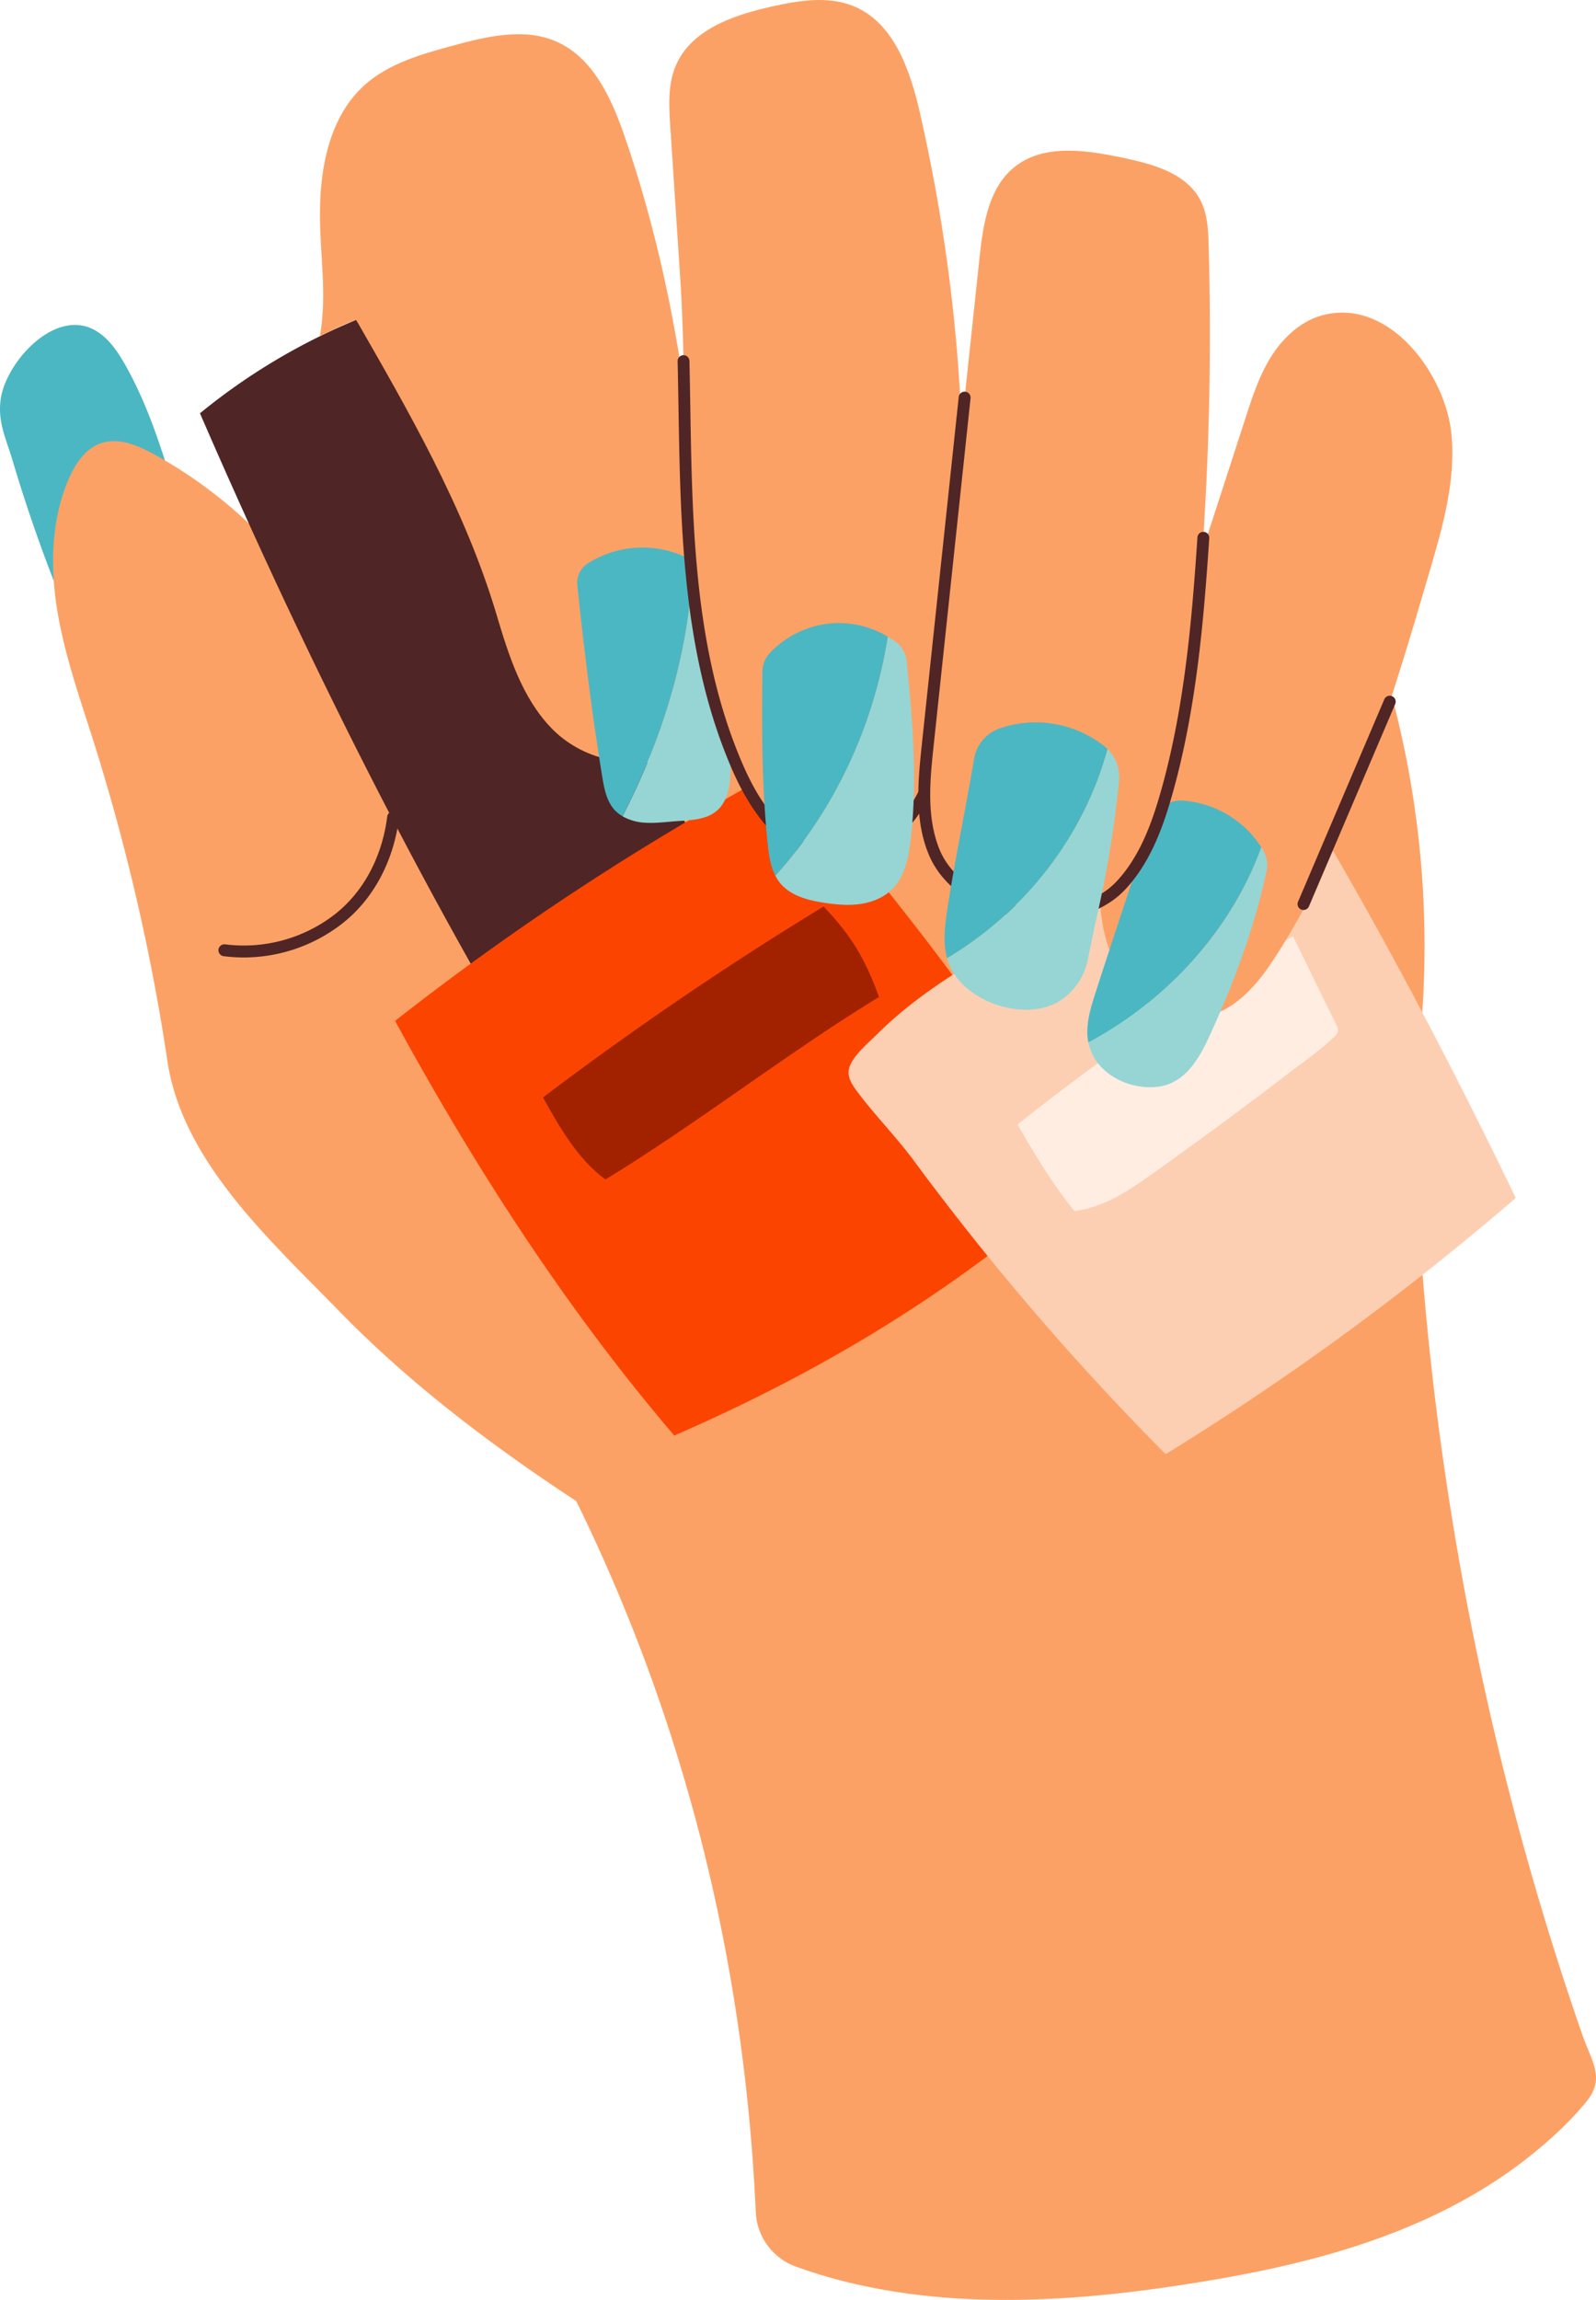 <svg xmlns="http://www.w3.org/2000/svg" viewBox="-0.005 -0.001 1080.004 1555.572" style=""><g><g data-name="Слой 2"><g data-name="Слой 1"><path d="M957.73 730.24a656.94 656.94 0 0 0-29.85-305.19c-21.34-1.17-39 16.94-48.39 36.17-15 30.84-18 66.66-12.29 100.47s19.8 65.76 37.57 95.11c9.25 15.3 19.5 30 29.73 44.62 6.13 8.77 17.1 20.05 23.23 28.82z" fill="#fca165"></path><path d="M45 414.27A1040.23 1040.23 0 0 1 8.41 311.15C4 296.41-2.12 284.54.72 268.51c4.41-24.85 38-61.75 65.25-44.11 8.26 5.36 13.93 13.85 18.79 22.43 16.12 28.49 25.68 60.14 35.12 91.49A402.73 402.73 0 0 1 45 414.27z" fill="#4bb7c3"></path><path d="M952.6 1506.27c-50.36 21-104.3 31.94-158.25 40C708.73 1559 619 1562.14 538.41 1533a41.18 41.18 0 0 1-27-36.92c-7.6-167.68-47.29-329.67-121.45-480.76-57.2-37.59-112.2-79.06-160-128.07s-106.53-101.9-116.67-169.58a1415.14 1415.14 0 0 0-50.66-218.29c-9.07-28.59-19.09-57.05-23.91-86.65s-4.15-60.87 7.63-88.45c4.44-10.4 11.26-20.86 22-24.52 11.93-4.07 24.86 1.45 35.91 7.51 90.23 49.49 152.71 143.14 161.85 245.65A204.27 204.27 0 0 1 319.29 649c5.53-37.92 32.26-72.43 63.21-95s68.36-35 106.13-41.39c123.4-21 256 21.87 343.6 111.24 39.32 40.09 69.45 88.09 99.26 135.68 14.44 23.06 26.81 37.94 28.49 65.13q2.47 40.22 6.56 80.31 8.15 80.17 22.48 159.56a2075.1 2075.1 0 0 0 81.64 311.5c6.33 18.23 15.82 29.51 2.92 45.34-10.39 12.76-22.69 24.21-35.41 34.59-25.73 21.04-54.95 37.57-85.57 50.31z" fill="#fca165"></path><path d="M486.34 593.21C408.44 465.36 325.18 340.15 241 216.35a420 420 0 0 0-105.7 63.19c59 136 124.81 271.1 198.77 399.55 54.34-30.09 100.32-51.82 152.27-85.88z" fill="#502525"></path><path d="M734.36 795.06c-82.88 75-175.55 131.4-278.1 175.88-73.16-85.62-135-181.58-188.92-280.45a1813.93 1813.93 0 0 1 263.24-171.85c73.62 84.87 147.72 179.05 203.78 276.42z" fill="#fc4401"></path><path d="M594.83 674.33c-9.34-25.71-18.64-41.42-37.52-61.21a2286.29 2286.29 0 0 0-189.9 129.14c11.21 20.07 23.68 42 42.31 55.48C471.6 760.1 533 712 594.83 674.33z" fill="#a22200"></path><path d="M877.45 534c53.91 89 103 182.53 148.26 276.26a1840.46 1840.46 0 0 1-236.92 173.29 1791.22 1791.22 0 0 1-170.51-198.66c-11.51-15.59-25.19-29.39-36.85-44.81-4.38-5.78-9.29-12-6.25-19.31 3.25-7.87 12.59-15.57 18.54-21.46 26.73-26.5 59.42-46 91.92-64.47 31.68-18 63.68-35.52 95.67-53 31.23-17.07 62.62-35.91 96.14-47.84z" fill="#fdcfb2"></path><path d="M898.92 682.31l-8-16.38q-8-16.35-16-32.69a1554.45 1554.45 0 0 0-186.37 127.31c11.23 19.6 24.22 41.06 38.52 58.55 19.38-2.42 35.46-12.94 51.38-24.24q30.45-21.63 60.4-43.94 16.73-12.46 33.29-25.15c10.46-8 21.56-15.66 31.06-24.76 1.33-1.28 2.47-3 2.21-4.84s-5.24-11.3-6.49-13.86z" fill="#ffede2"></path><path d="M785.33 684.27c14.42 8.4 33.4 5.24 47.4-3.84s24-23.12 32.86-37.25c49.15-78.1 75.73-167.92 101.74-256.45 9-30.54 18-62 14.79-93.68-4-39-40.55-90.5-85.44-80.29-15.13 3.44-27.59 14.59-36 27.64s-13.24 28-18 42.75c-26.34 81.57-52.05 160.34-80.1 241.34-9.83 28.39-19.8 57.7-18 87.68s14.78 56.99 40.75 72.1z" fill="#fca165"></path><path d="M216.52 227.4c5-30.49-.23-53.77 0-84.66s7-64.16 29.85-84.91c16.41-14.89 38.65-21.14 60-26.94 23-6.25 48.26-12.37 70.13-2.78 25 11 37.42 38.69 46.3 64.47 36.85 107 50.34 220.74 53.55 333.84.83 29-1.25 62.72-24.8 79.66s-58.26 7.25-78.36-13.53-29.05-49.55-37.32-77.28c-21.56-72.2-60.51-138.95-94.87-198.92-7.3 2.14-24.48 11.05-24.48 11.05z" fill="#fca165"></path><path d="M853.54 573.13a68.71 68.71 0 0 0-52.75-31.57 20.83 20.83 0 0 0-21.52 14.26c-12.45 38.35-25.71 77.53-37.95 115.65-3.37 10.5-6.78 21.46-5.07 32.35.07.45.18.88.27 1.32 51.99-27.77 96.23-74.91 117.02-132.01z" fill="#4bb7c3"></path><path d="M688.57 616.68c-24.85-4.79-47.71-19-56.5-40.5-9.27-22.66-6.84-48.18-4.26-72.52q17.49-164.57 35-329.14c2.39-22.47 6.06-47.39 23.68-61.54 19.72-15.85 48.26-11.5 73-6.34 20.28 4.24 43.12 10.32 52.74 28.67 4.88 9.31 5.36 20.22 5.65 30.73a2135.13 2135.13 0 0 1-5.9 229.2c-3.66 46.06-9.38 93.34-21.7 137.87-6.5 23.52-14.87 47.4-31.39 65.36s-44.49 23.18-70.32 18.21z" fill="#fca165"></path><path d="M854.45 574.51c-.28-.47-.61-.92-.91-1.38-20.79 57.1-65 104.24-117 132 3.46 17.42 20.1 28.25 37.05 30 24.13 2.48 35.34-13.75 44.62-33.9 16.67-36.24 30.44-73 38.79-111.83a20.36 20.36 0 0 0-2.55-14.89z" fill="#96d5d4"></path><path d="M464.07 376.86a69.11 69.11 0 0 0-66.4 4.26 15.52 15.52 0 0 0-7 14.74c4.49 43 9.86 86.58 16.81 129.21 1.34 8.21 2.94 16.94 8.63 23a23 23 0 0 0 5.17 4c27-52.48 45.31-110.89 47.63-171.62a14.66 14.66 0 0 0-4.84-3.59z" fill="#4bb7c3"></path><path d="M494.18 515.7c-1.42-43.89-9.71-87.11-22-129.25a15.64 15.64 0 0 0-3.26-5.94c-2.32 60.73-20.61 119.14-47.63 171.62a34.34 34.34 0 0 0 14.61 4.28c7.3.57 14.61-.5 21.91-1 9.42-.7 19.72-.82 27-6.84 9.07-7.57 9.75-21.06 9.37-32.87z" fill="#96d5d4"></path><path d="M453.57 85.73c-.93-14.06-1.75-28.75 3.86-41.67 10.5-24.19 39.15-33.94 64.89-39.66 18.48-4.11 38.41-7.4 55.85 0 27.25 11.56 38 44 44.54 72.82 29.73 130.8 37.34 267 18.44 399.75-3.37 23.7-7.83 47.95-20.55 68.23s-35.55 35.9-59.36 33.42c-29.52-3.08-49.58-31.25-61.56-58.41-45.59-103.35-32.17-222.45-39.41-332.44q-3.34-51.01-6.7-102.04z" fill="#fca165"></path><path d="M707.1 622.49a102.59 102.59 0 0 1-19.29-1.87c-28.47-5.49-50.7-21.54-59.45-42.92-9.88-24.13-7-50.87-4.54-74.46l24.94-234.74a4 4 0 1 1 8 .85l-24.95 234.74c-2.41 22.64-5.14 48.31 4 70.56 7.61 18.59 28.13 33.19 53.55 38.09 26.7 5.14 52.23-1.36 66.6-17 16.16-17.56 24.2-41 30.49-63.72 13.26-48 18.49-98.47 21.56-137.12.83-10.39 1.59-21 2.27-31.43a4 4 0 0 1 8 .52c-.68 10.5-1.44 21.12-2.28 31.55-3.1 39-8.38 90-21.83 138.62-6.55 23.69-15 48.2-32.31 67-12.67 13.77-32.65 21.33-54.76 21.33z" fill="#502525"></path><path d="M566.19 582.89a50.51 50.51 0 0 1-5.36-.28c-32.93-3.43-53.42-35-64.82-60.78-34.08-77.25-35.51-163.48-36.9-246.83-.17-10.25-.34-20.48-.57-30.67a4 4 0 0 1 8-.18c.23 10.21.4 20.45.57 30.71 1.37 82.6 2.79 168 36.22 243.77 10.53 23.89 29.2 53 58.3 56 20.38 2.12 42.19-10.26 55.54-31.56a74.66 74.66 0 0 0 4.65-8.33 4 4 0 0 1 7.23 3.48 82.49 82.49 0 0 1-5.08 9.11c-13.79 22.06-35.97 35.56-57.78 35.56z" fill="#502525"></path><path d="M562.61 421.58a65.23 65.23 0 0 0-41.61 20 18.64 18.64 0 0 0-5.08 12.62c-.46 38.85-.43 78.09 3.58 116.68.77 7.33 1.85 15 5.17 21.41 40.81-45.17 66.73-102.08 76.17-161.65a65.05 65.05 0 0 0-38.23-9.06z" fill="#4bb7c3"></path><path d="M613.52 447.26a18.42 18.42 0 0 0-7.21-13 63.88 63.88 0 0 0-5.47-3.62c-9.44 59.57-35.36 116.48-76.17 161.65a27.48 27.48 0 0 0 3 4.7c7.13 8.93 19.21 12 30.52 13.68 7.87 1.16 15.88 1.88 23.76.78s15.67-4.13 21.38-9.66c8.8-8.53 11.45-21.48 12.89-33.66 4.71-40.07 1.34-80.65-2.7-120.87z" fill="#96d5d4"></path><path d="M749.48 506.65a26 26 0 0 0-2.21-2 75.2 75.2 0 0 0-70.39-12.13 26.31 26.31 0 0 0-17.7 20.59c-5.62 33.43-12.73 66.85-17.89 100.29-1.78 11.51-3.49 23.64-.42 34.7 52.31-31.2 92.39-81.82 108.61-141.45z" fill="#4bb7c3"></path><path d="M749.48 506.65c-16.22 59.63-56.3 110.25-108.61 141.49a38.16 38.16 0 0 0 1.63 4.68c10.73 25.37 51.78 38.8 74.86 24l.38-.24A43.2 43.2 0 0 0 736.13 649c2.66-13.75 5.85-27.65 8.81-41.52a720.41 720.41 0 0 0 12.27-79.22 26.53 26.53 0 0 0-7.73-21.61z" fill="#96d5d4"></path><path d="M165 647.6a106 106 0 0 1-13.66-.88 4 4 0 0 1 1-8 100.5 100.5 0 0 0 73.69-19.88c19.61-15.09 32.41-38.71 36-66.48a4 4 0 1 1 8 1c-3.9 29.91-17.78 55.41-39.09 71.81A108.63 108.63 0 0 1 165 647.6z" fill="#502525"></path><path d="M882.06 615.49a4.21 4.21 0 0 1-1.58-.32 4 4 0 0 1-2.11-5.27L936.75 473a4 4 0 1 1 7.38 3.15l-58.38 136.9a4 4 0 0 1-3.69 2.44z" fill="#502525"></path></g></g></g></svg>
